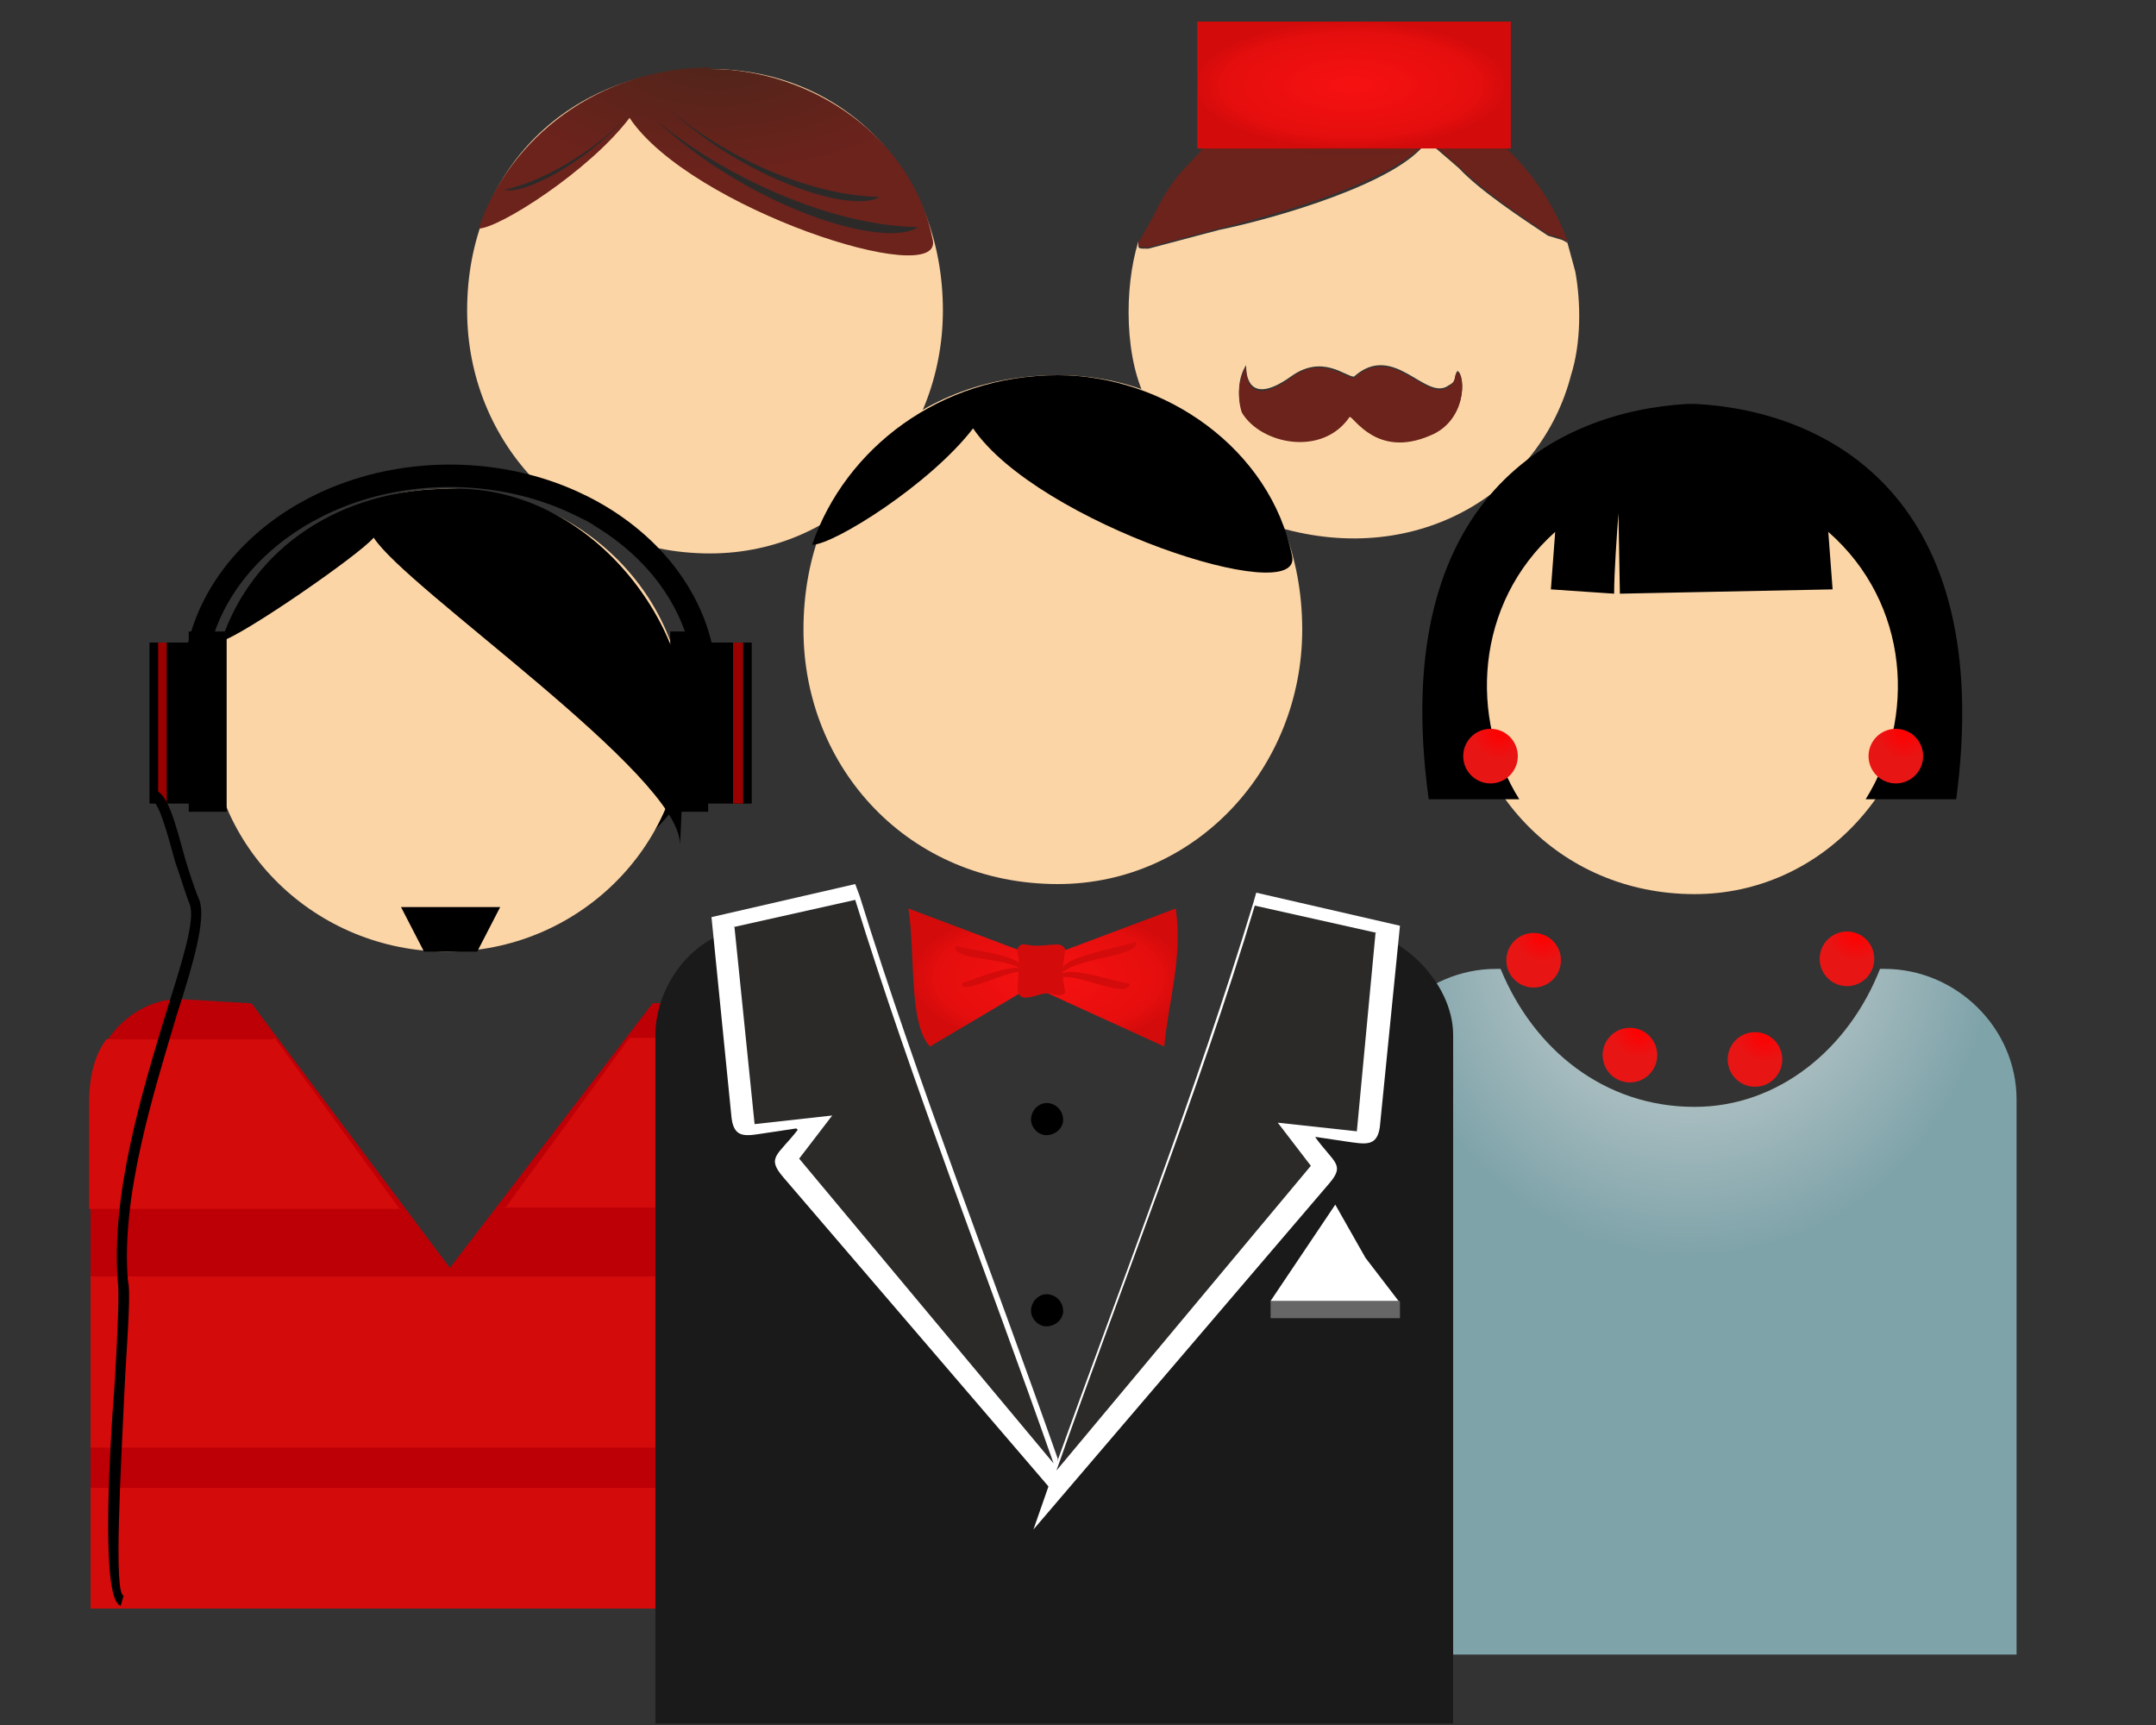 <?xml version="1.0" encoding="UTF-8"?>
<!DOCTYPE svg PUBLIC "-//W3C//DTD SVG 1.1//EN" "http://www.w3.org/Graphics/SVG/1.1/DTD/svg11.dtd">
<!-- Creator: CorelDRAW X6 -->
<svg xmlns="http://www.w3.org/2000/svg" xml:space="preserve" width="1500px" height="1200px" version="1.1" style="shape-rendering:geometricPrecision; text-rendering:geometricPrecision; image-rendering:optimizeQuality; fill-rule:evenodd; clip-rule:evenodd"
viewBox="0 0 1500 1200"
 xmlns:xlink="http://www.w3.org/1999/xlink">
 <rect x="0" y="0" width="1500" height="1200" fill="#333333" stroke="none"/>
 <defs>
  <style type="text/css">
   <![CDATA[
    .str1 {stroke:black;stroke-width:7.381}
    .str0 {stroke:black;stroke-width:15.62}
    .fil6 {fill:none}
    .fil7 {fill:black}
    .fil16 {fill:#1A1A1A}
    .fil5 {fill:#2B2A29}
    .fil17 {fill:#666666}
    .fil9 {fill:#990000}
    .fil8 {fill:#BD0006}
    .fil10 {fill:#D40B0B}
    .fil15 {fill:#E81515}
    .fil0 {fill:#FCD5A6}
    .fil18 {fill:white}
    .fil11 {fill:black;fill-rule:nonzero}
    .fil3 {fill:url(#id0)}
    .fil2 {fill:url(#id1)}
    .fil19 {fill:url(#id2)}
    .fil4 {fill:url(#id3)}
    .fil1 {fill:url(#id4)}
    .fil12 {fill:url(#id5)}
    .fil14 {fill:url(#id6)}
    .fil13 {fill:url(#id7)}
   ]]>
  </style>
  <radialGradient id="id0" gradientUnits="objectBoundingBox" cx="49%" cy="50.001%" r="50%" fx="49%" fy="50.001%">
   <stop offset="0" style="stop-color:#F71111"/>
   <stop offset="0.812" style="stop-color:#E50E0E"/>
   <stop offset="1" style="stop-color:#D40B0B"/>
   <stop offset="1" style="stop-color:#D40B0B"/>
  </radialGradient>
  <radialGradient id="id1" gradientUnits="objectBoundingBox" cx="49%" cy="-6%" r="50%" fx="49%" fy="-6%">
   <stop offset="0" style="stop-color:#50241A"/>
   <stop offset="1" style="stop-color:#6B231C"/>
   <stop offset="1" style="stop-color:#6B231C"/>
  </radialGradient>
  <radialGradient id="id2" gradientUnits="objectBoundingBox" xlink:href="#id0" cx="51.001%" cy="50%" r="50%" fx="51.001%" fy="50%">
  </radialGradient>
  <radialGradient id="id3" gradientUnits="objectBoundingBox" xlink:href="#id1" cx="51%" cy="-4%" r="50%" fx="51%" fy="-4%">
  </radialGradient>
  <radialGradient id="id4" gradientUnits="objectBoundingBox" xlink:href="#id1" cx="51%" cy="-49.999%" r="50%" fx="51%" fy="-49.999%">
  </radialGradient>
  <radialGradient id="id5" gradientUnits="objectBoundingBox" cx="66%" cy="6.001%" r="50%" fx="66%" fy="6.001%">
   <stop offset="0" style="stop-color:red"/>
   <stop offset="1" style="stop-color:#E81515"/>
   <stop offset="1" style="stop-color:#E81515"/>
  </radialGradient>
  <radialGradient id="id6" gradientUnits="objectBoundingBox" xlink:href="#id5" cx="66%" cy="5.001%" r="50%" fx="66%" fy="5.001%">
  </radialGradient>
  <radialGradient id="id7" gradientUnits="objectBoundingBox" cx="50%" cy="-5%" r="47%" fx="50%" fy="-5%">
   <stop offset="0" style="stop-color:#D9DADA"/>
   <stop offset="1" style="stop-color:#7EA3A9"/>
   <stop offset="1" style="stop-color:#7EA3A9"/>
  </radialGradient>
 </defs>
 <g id="Слой_x0020_1">
  <path class="fil0" d="M867 255c0,3 0,29 31,7 22,-16 38,0 44,0 28,-25 50,18 66,6 6,-3 3,-6 6,-10 6,3 6,35 -19,44 -37,16 -53,-13 -56,-13 -19,29 -62,19 -75,-3 -3,-10 -3,-23 3,-32l0 0 0 0 0 0zm-75 -87c-10,32 -10,83 7,113 16,13 34,19 53,35 3,3 6,10 10,13 6,3 6,6 10,9 10,13 16,23 18,29 97,28 182,-25 203,-106 7,-22 7,-50 3,-72l-6 -22c0,3 3,3 -3,0l-10 -3c-18,-12 -47,-31 -62,-47l-22 -19c-19,29 -106,54 -145,62l-49 13c-7,0 -7,0 -7,-3l0 0 0 0 0 0z"/>
  <path class="fil1" d="M867 255c-6,10 -6,23 -3,32 13,22 56,31 75,3 3,0 19,29 56,13 25,-10 25,-41 19,-44 -3,3 0,6 -6,10 -16,12 -38,-31 -66,-6 -6,0 -23,-16 -44,0 -31,22 -31,-3 -31,-7l0 0 0 0 0 0z"/>
  <path class="fil2" d="M877 75c-19,10 -6,3 -25,16l-6 3c-3,3 -3,3 -6,3 0,3 0,3 -3,6 -13,16 -19,16 -35,48l-10 18c0,3 0,3 7,3l49 -13c38,-9 126,-34 145,-62l22 19c16,16 44,35 62,47l10 3c6,3 3,3 3,0 -23,-60 -79,-104 -141,-104 -37,-3 -47,7 -72,13l0 0 0 0z"/>
  <rect class="fil3" x="833" y="15" width="218.118" height="88.285"/>
  <path class="fil0" d="M494 48c92,0 162,70 162,168 0,92 -70,169 -162,169 -98,0 -169,-77 -169,-169 0,-98 71,-168 169,-168z"/>
  <path class="fil4" d="M494 48c71,0 141,48 155,119 7,35 -169,-22 -211,-85 -28,37 -91,77 -105,77 21,-63 84,-112 161,-112l0 0 0 0z"/>
  <path class="fil5" d="M456 83c63,60 158,91 183,75 -68,-1 -145,-42 -183,-75z"/>
  <path class="fil5" d="M466 76c51,48 126,73 146,61 -55,-1 -116,-34 -146,-61z"/>
  <path class="fil5" d="M436 81c-29,33 -73,55 -85,51 32,-7 68,-32 85,-51z"/>
  <ellipse class="fil6 str0" cx="313" cy="478" rx="178" ry="147"/>
  <path class="fil0" d="M311 340c90,0 165,72 165,159 0,91 -75,163 -165,163 -91,0 -166,-72 -166,-163 0,-87 75,-159 166,-159z"/>
  <polygon class="fil7" points="332,662 295,662 279,631 348,631 "/>
  <path class="fil7" d="M313 340c103,-3 176,106 163,178 0,6 -3,78 -3,69 0,-48 -191,-178 -213,-213 -10,12 -91,68 -106,72 22,-66 84,-106 159,-106l0 0 0 0z"/>
  <path class="fil8" d="M125 695l50 3 138 184 141 -184 53 -3c35,0 63,31 63,66l0 332 -507 0 0 -332c0,-35 29,-66 62,-66l0 0 0 0 0 0z"/>
  <polygon class="fil7" points="104,447 134,447 134,559 104,559 "/>
  <polygon class="fil9" points="110,447 116,447 116,559 110,559 "/>
  <polygon class="fil7 str1" points="135,443 154,443 154,561 135,561 "/>
  <polygon class="fil7" points="491,447 523,447 523,559 491,559 "/>
  <polygon class="fil9" points="510,447 517,447 517,559 510,559 "/>
  <polygon class="fil7 str1" points="470,443 489,443 489,561 470,561 "/>
  <path class="fil10" d="M571 1035l0 84 -508 0 0 -84 508 0zm-1 -147l0 119 -507 0 0 -119 507 0zm-379 -166l87 119 -216 0 0 -74c0,-16 3,-32 12,-44l116 0 0 0 0 0zm160 119l87 -119 116 0c9,13 16,29 16,44l0 74 -219 0 0 0 0 0z"/>
  <path class="fil11" d="M105 550c11,-3 17,23 24,48 3,10 7,22 10,29l0 0c4,13 -4,42 -16,79 -16,54 -39,126 -34,185 2,7 0,34 -2,68 -3,64 -8,150 -1,151l-2 7c-13,-3 -9,-93 -4,-158 2,-34 3,-61 2,-67l0 0c-5,-61 17,-133 34,-189 11,-35 20,-63 16,-74 -3,-7 -6,-18 -10,-29 -6,-22 -12,-44 -17,-43l0 -7 0 0z"/>
  <path class="fil0" d="M1179 294c89,0 157,68 157,164 0,88 -68,164 -157,164 -95,0 -163,-75 -163,-164 0,-95 68,-164 163,-164z"/>
  <path class="fil7" d="M1174 281l0 0c-90,5 -209,64 -180,275l63 0c-35,-56 -31,-136 25,-186l-3 40 44 3c0,-15 2,-42 3,-56l1 56 148 -3 -3 -40c57,50 61,130 26,186l63 0c28,-211 -90,-270 -181,-275l0 0c-1,0 -3,0 -3,0 -2,0 -3,0 -4,0z"/>
  <circle class="fil12" cx="1037" cy="526" r="19"/>
  <circle class="fil12" cx="1319" cy="526" r="19"/>
  <path class="fil13" d="M1402 1151l-453 0 0 -386c0,-50 42,-91 92,-91l3 0c23,56 72,96 135,96 58,0 107,-40 129,-96l3 0c50,0 92,41 92,91l0 386 0 0z"/>
  <circle class="fil14" cx="1067" cy="668" r="19"/>
  <circle class="fil14" cx="1096" cy="708" r="19"/>
  <circle class="fil14" cx="1134" cy="734" r="19"/>
  <circle class="fil14" cx="1178" cy="744" r="19"/>
  <circle class="fil14" cx="1221" cy="737" r="19"/>
  <circle class="fil14" cx="1259" cy="709" r="19"/>
  <circle class="fil14" cx="1285" cy="667" r="19"/>
  <polygon class="fil15" points="961,1198 961,1097 504,1097 504,1198 "/>
  <path class="fil0" d="M736 261c96,0 170,74 170,177 0,96 -74,177 -170,177 -104,0 -177,-81 -177,-177 0,-104 74,-177 177,-177z"/>
  <path class="fil7" d="M736 261c74,0 148,51 163,126 7,37 -177,-23 -222,-89 -30,39 -97,81 -112,81 23,-67 89,-118 171,-118l0 0 0 0z"/>
  <path class="fil16" d="M522 646l59 7 156 370 148 -370 52 -7c36,0 74,37 74,74l0 479 -555 0 0 -479c0,-36 29,-74 67,-74l0 0 0 0 0 0z"/>
  <path class="fil7 str1" d="M736 912c0,-4 -3,-8 -8,-8 -3,0 -7,3 -7,8 0,3 3,7 7,7 4,0 8,-3 8,-7z"/>
  <polygon class="fil17" points="884,905 974,905 974,917 884,917 "/>
  <polygon class="fil18" points="950,875 929,838 884,905 973,905 "/>
  <path class="fil19" d="M725 667l-93 -35c5,32 0,80 15,96l71 -42 92 42c3,-32 13,-62 8,-96l-93 35 0 0z"/>
  <path class="fil7 str1" d="M736 779c0,-4 -3,-8 -8,-8 -3,0 -7,3 -7,8 0,3 3,7 7,7 4,0 8,-3 8,-7z"/>
  <path class="fil18" d="M915 791c13,18 21,19 10,32l-206 241 15 -43c47,-131 98,-261 138,-393l2 -7 100 23 -14 140c-2,14 -10,12 -24,10l-20 -3 0 0z"/>
  <path class="fil5" d="M958 649l-85 -19c-39,130 -92,262 -138,393l177 -212 -23 -30 55 6 13 -138 0 0z"/>
  <path class="fil18" d="M555 786c-14,18 -22,19 -10,33l187 218 4 -22c-46,-131 -97,-260 -138,-392l-3 -8 -100 23 14 140c2,15 11,12 25,10l20 -3 0 0z"/>
  <path class="fil5" d="M510 645l85 -19c40,129 92,261 138,392l-177 -212 23 -30 -54 6 -14 -137 0 0z"/>
  <path class="fil7" d="M696 300c67,62 165,95 193,79 -73,-1 -153,-44 -193,-79z"/>
  <path class="fil7" d="M707 292c54,50 132,76 154,63 -58,-1 -122,-35 -154,-63z"/>
  <path class="fil7" d="M675 296c-31,35 -77,59 -89,54 34,-7 71,-34 89,-54z"/>
  <path class="fil10" d="M665 658c4,2 51,7 45,16 -10,-8 -49,-6 -45,-16z"/>
  <path class="fil10" d="M669 684c4,-1 43,-17 42,-8 -11,-1 -42,17 -42,8z"/>
  <path class="fil10" d="M790 655c-4,3 -57,11 -50,21 11,-10 55,-11 50,-21z"/>
  <path class="fil10" d="M786 684c-5,1 -48,-15 -48,-4 13,-3 47,16 48,4z"/>
  <path class="fil10" d="M713 657c10,2 15,0 23,0 3,0 6,3 5,5 -2,11 -2,19 0,27 1,3 -4,4 -7,3 -8,-3 -13,2 -21,2 -3,0 -5,-3 -5,-5 0,-10 2,-16 0,-27 -1,-3 3,-6 5,-5l0 0z"/>
 </g>
</svg>
